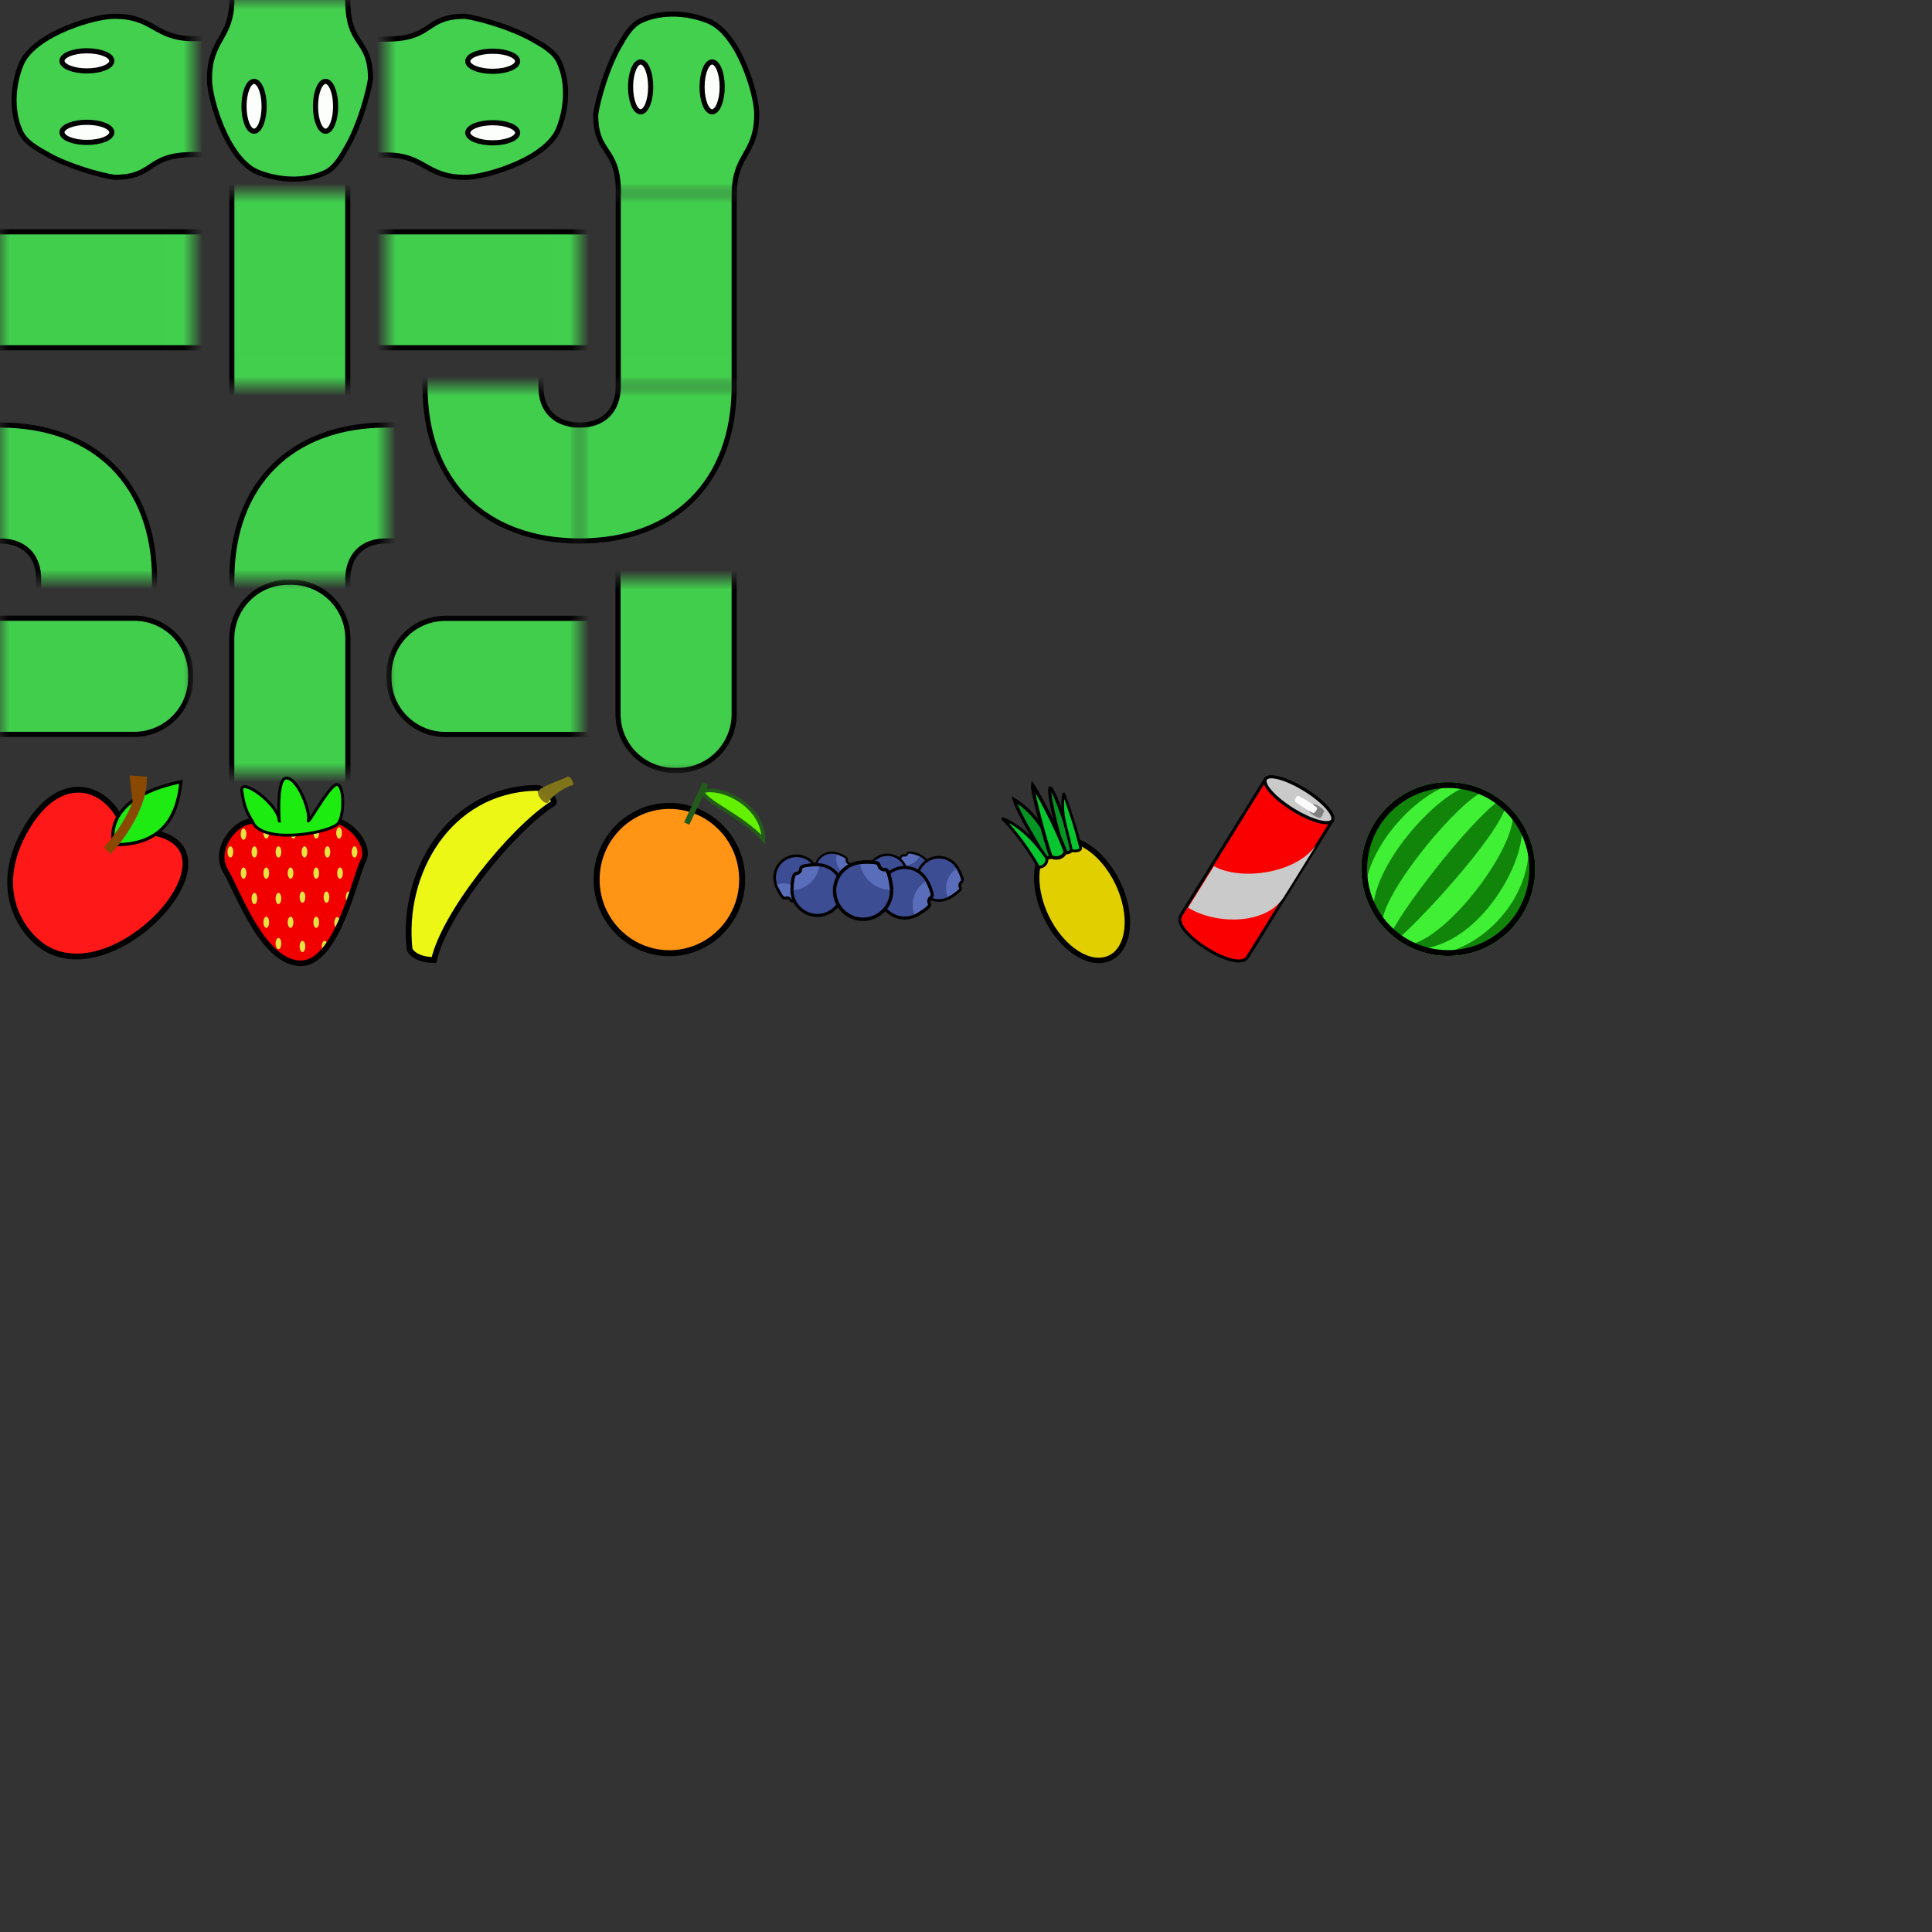 <?xml version="1.0" encoding="UTF-8" standalone="no"?>
<!-- Created with Inkscape (http://www.inkscape.org/) -->

<svg
   width="100"
   height="100"
   viewBox="0 0 100 100"
   version="1.1"
   id="svg1"
   inkscape:version="1.3 (0e150ed6c4, 2023-07-21)"
   sodipodi:docname="snake.svg"
   xmlns:inkscape="http://www.inkscape.org/namespaces/inkscape"
   xmlns:sodipodi="http://sodipodi.sourceforge.net/DTD/sodipodi-0.dtd"
   xmlns="http://www.w3.org/2000/svg"
   xmlns:svg="http://www.w3.org/2000/svg">
  <rect x="0" y="0" width="100" height="100" fill="#333333" stroke="none"/>
  <sodipodi:namedview
     id="namedview1"
     pagecolor="#ffffff"
     bordercolor="#000000"
     borderopacity="0.25"
     inkscape:showpageshadow="2"
     inkscape:pageopacity="0.0"
     inkscape:pagecheckerboard="0"
     inkscape:deskcolor="#d1d1d1"
     inkscape:document-units="px"
     showguides="true"
     inkscape:lockguides="true"
     inkscape:zoom="22.627417"
     inkscape:cx="54.911261"
     inkscape:cy="42.890446"
     inkscape:window-width="1920"
     inkscape:window-height="1001"
     inkscape:window-x="-9"
     inkscape:window-y="-9"
     inkscape:window-maximized="1"
     inkscape:current-layer="layer15">
    <sodipodi:guide
       position="0,60"
       orientation="0,1"
       id="guide1"
       inkscape:locked="true"
       inkscape:label=""
       inkscape:color="rgb(0,134,229)" />
    <sodipodi:guide
       position="0,50"
       orientation="0,1"
       id="guide2"
       inkscape:locked="true"
       inkscape:label=""
       inkscape:color="rgb(0,134,229)" />
    <sodipodi:guide
       position="10,100"
       orientation="-1,0"
       id="guide3"
       inkscape:locked="true"
       inkscape:label=""
       inkscape:color="rgb(0,134,229)" />
    <sodipodi:guide
       position="0,90"
       orientation="0,1"
       id="guide4"
       inkscape:label=""
       inkscape:locked="true"
       inkscape:color="rgb(0,134,229)" />
    <sodipodi:guide
       position="0,80"
       orientation="0,1"
       id="guide5"
       inkscape:label=""
       inkscape:locked="true"
       inkscape:color="rgb(0,134,229)" />
    <sodipodi:guide
       position="0,70"
       orientation="0,1"
       id="guide6"
       inkscape:label=""
       inkscape:locked="true"
       inkscape:color="rgb(0,134,229)" />
    <sodipodi:guide
       position="20,100"
       orientation="-1,0"
       id="guide7"
       inkscape:label=""
       inkscape:locked="true"
       inkscape:color="rgb(0,134,229)" />
    <sodipodi:guide
       position="30,100"
       orientation="-1,0"
       id="guide8"
       inkscape:label=""
       inkscape:locked="true"
       inkscape:color="rgb(0,134,229)" />
    <sodipodi:guide
       position="40,100"
       orientation="-1,0"
       id="guide9"
       inkscape:label=""
       inkscape:locked="true"
       inkscape:color="rgb(0,134,229)" />
    <sodipodi:guide
       position="60,100"
       orientation="-1,0"
       id="guide13"
       inkscape:label=""
       inkscape:locked="true"
       inkscape:color="rgb(0,134,229)" />
    <sodipodi:guide
       position="50,100"
       orientation="-1,0"
       id="guide14"
       inkscape:label=""
       inkscape:locked="true"
       inkscape:color="rgb(0,134,229)" />
    <sodipodi:guide
       position="70,100"
       orientation="-1,0"
       id="guide15"
       inkscape:label=""
       inkscape:locked="true"
       inkscape:color="rgb(0,134,229)" />
    <sodipodi:guide
       position="80,100"
       orientation="-1,0"
       id="guide16"
       inkscape:label=""
       inkscape:locked="true"
       inkscape:color="rgb(0,134,229)" />
    <sodipodi:guide
       position="90,100"
       orientation="-1,0"
       id="guide17"
       inkscape:label=""
       inkscape:locked="true"
       inkscape:color="rgb(0,134,229)" />
  </sodipodi:namedview>
  <defs
     id="defs1">
    <clipPath
       clipPathUnits="userSpaceOnUse"
       id="clipPath52">
      <path
         id="path52"
         style="stroke-width:0.1;stroke-linecap:square;paint-order:markers fill stroke;stop-color:#000000"
         d="m -880.828,-187.298 h 1640.84 v 73.282 h -1640.84 z" />
    </clipPath>
    <mask
       maskUnits="userSpaceOnUse"
       id="mask13">
      <g
         inkscape:groupmode="layer"
         id="g14"
         inkscape:label="Head0Mask">
        <rect
           style="fill:#fbfefb;fill-opacity:1;stroke:none;stroke-width:0.265"
           id="rect14"
           width="10"
           height="10"
           x="0"
           y="0" />
      </g>
    </mask>
    <mask
       maskUnits="userSpaceOnUse"
       id="mask16">
      <g
         inkscape:groupmode="layer"
         id="g17"
         inkscape:label="Body1Mask">
        <rect
           style="fill:#ffffff;fill-opacity:0.992;stroke:none;stroke-width:0.265;stroke-opacity:1"
           id="rect17"
           width="10"
           height="10"
           x="10"
           y="2.3706056e-07"
           ry="0.033" />
      </g>
    </mask>
    <mask
       maskUnits="userSpaceOnUse"
       id="mask19">
      <g
         inkscape:groupmode="layer"
         id="g20"
         inkscape:label="Tail1Mask">
        <rect
           style="fill:#ffffff;fill-opacity:0.992;stroke:none;stroke-width:0.265;stroke-opacity:1"
           id="rect20"
           width="10"
           height="10"
           x="20"
           y="2.3706056e-07"
           ry="0" />
      </g>
    </mask>
    <mask
       maskUnits="userSpaceOnUse"
       id="mask25">
      <g
         inkscape:groupmode="layer"
         id="g26"
         inkscape:label="Turn0Mask">
        <rect
           style="fill:#ffffff;fill-opacity:0.984;stroke:none;stroke-width:0.265;stroke-opacity:1"
           id="rect26"
           width="10"
           height="10"
           x="10"
           y="2.3706056e-07" />
      </g>
    </mask>
    <mask
       maskUnits="userSpaceOnUse"
       id="mask13-4">
      <g
         inkscape:groupmode="layer"
         id="g14-1"
         inkscape:label="Head0Mask">
        <rect
           style="fill:#fbfefb;fill-opacity:1;stroke:none;stroke-width:0.265"
           id="rect14-9"
           width="10"
           height="10"
           x="0"
           y="0" />
      </g>
    </mask>
    <mask
       maskUnits="userSpaceOnUse"
       id="mask13-4-4">
      <g
         inkscape:groupmode="layer"
         id="g14-1-7"
         inkscape:label="Head0Mask">
        <rect
           style="fill:#fbfefb;fill-opacity:1;stroke:none;stroke-width:0.265"
           id="rect14-9-5"
           width="10"
           height="10"
           x="0"
           y="0" />
      </g>
    </mask>
    <mask
       maskUnits="userSpaceOnUse"
       id="mask13-4-4-4">
      <g
         inkscape:groupmode="layer"
         id="g14-1-7-3"
         inkscape:label="Head0Mask">
        <rect
           style="fill:#fbfefb;fill-opacity:1;stroke:none;stroke-width:0.265"
           id="rect14-9-5-2"
           width="10"
           height="10"
           x="0"
           y="0" />
      </g>
    </mask>
    <mask
       maskUnits="userSpaceOnUse"
       id="mask16-6">
      <g
         inkscape:groupmode="layer"
         id="g17-6"
         inkscape:label="Body1Mask">
        <rect
           style="fill:#ffffff;fill-opacity:0.992;stroke:none;stroke-width:0.265;stroke-opacity:1"
           id="rect17-0"
           width="10"
           height="10"
           x="10"
           y="2.3706056e-07"
           ry="0.033" />
      </g>
    </mask>
    <mask
       maskUnits="userSpaceOnUse"
       id="mask16-6-9">
      <g
         inkscape:groupmode="layer"
         id="g17-6-3"
         inkscape:label="Body1Mask">
        <rect
           style="fill:#ffffff;fill-opacity:0.992;stroke:none;stroke-width:0.265;stroke-opacity:1"
           id="rect17-0-1"
           width="10"
           height="10"
           x="10"
           y="2.3706056e-07"
           ry="0.033" />
      </g>
    </mask>
    <mask
       maskUnits="userSpaceOnUse"
       id="mask16-6-9-8">
      <g
         inkscape:groupmode="layer"
         id="g17-6-3-4"
         inkscape:label="Body1Mask">
        <rect
           style="fill:#ffffff;fill-opacity:0.992;stroke:none;stroke-width:0.265;stroke-opacity:1"
           id="rect17-0-1-2"
           width="10"
           height="10"
           x="10"
           y="2.3706056e-07"
           ry="0.033" />
      </g>
    </mask>
    <mask
       maskUnits="userSpaceOnUse"
       id="mask25-7">
      <g
         inkscape:groupmode="layer"
         id="g26-6"
         inkscape:label="Turn0Mask">
        <rect
           style="fill:#ffffff;fill-opacity:0.984;stroke:none;stroke-width:0.265;stroke-opacity:1"
           id="rect26-1"
           width="10"
           height="10"
           x="10"
           y="2.3706056e-07" />
      </g>
    </mask>
    <mask
       maskUnits="userSpaceOnUse"
       id="mask25-3">
      <g
         inkscape:groupmode="layer"
         id="g26-1"
         inkscape:label="Turn0Mask">
        <rect
           style="fill:#ffffff;fill-opacity:0.984;stroke:none;stroke-width:0.265;stroke-opacity:1"
           id="rect26-3"
           width="10"
           height="10"
           x="10"
           y="2.3706056e-07" />
      </g>
    </mask>
    <mask
       maskUnits="userSpaceOnUse"
       id="mask25-6">
      <g
         inkscape:groupmode="layer"
         id="g26-5"
         inkscape:label="Turn0Mask">
        <rect
           style="fill:#ffffff;fill-opacity:0.984;stroke:none;stroke-width:0.265;stroke-opacity:1"
           id="rect26-4"
           width="10"
           height="10"
           x="10"
           y="2.3706056e-07" />
      </g>
    </mask>
    <mask
       maskUnits="userSpaceOnUse"
       id="mask19-2">
      <g
         inkscape:groupmode="layer"
         id="g20-5"
         inkscape:label="Tail1Mask">
        <rect
           style="fill:#ffffff;fill-opacity:0.992;stroke:none;stroke-width:0.265;stroke-opacity:1"
           id="rect20-7"
           width="10"
           height="10"
           x="20"
           y="2.3706056e-07"
           ry="0" />
      </g>
    </mask>
    <mask
       maskUnits="userSpaceOnUse"
       id="mask19-8">
      <g
         inkscape:groupmode="layer"
         id="g20-6"
         inkscape:label="Tail1Mask">
        <rect
           style="fill:#ffffff;fill-opacity:0.992;stroke:none;stroke-width:0.265;stroke-opacity:1"
           id="rect20-72"
           width="10"
           height="10"
           x="20"
           y="2.3706056e-07"
           ry="0" />
      </g>
    </mask>
    <mask
       maskUnits="userSpaceOnUse"
       id="mask19-0">
      <g
         inkscape:groupmode="layer"
         id="g20-7"
         inkscape:label="Tail1Mask">
        <rect
           style="fill:#ffffff;fill-opacity:0.992;stroke:none;stroke-width:0.265;stroke-opacity:1"
           id="rect20-5"
           width="10"
           height="10"
           x="20"
           y="2.3706056e-07"
           ry="0" />
      </g>
    </mask>
    <clipPath
       clipPathUnits="userSpaceOnUse"
       id="clipPath1">
      <g
         inkscape:groupmode="layer"
         id="g1"
         inkscape:label="Fruit1Mask">
        <circle
           style="fill:#3ff035;fill-opacity:0.984;stroke:#000000;stroke-width:0.3;stroke-dasharray:none"
           id="circle1"
           cx="15"
           cy="45.192"
           r="4.497" />
      </g>
    </clipPath>
    <clipPath
       clipPathUnits="userSpaceOnUse"
       id="clipPath52-6">
      <path
         id="path52-1"
         style="stroke-width:0.1;stroke-linecap:square;paint-order:markers fill stroke;stop-color:#000000"
         d="m -880.828,-187.298 h 1640.84 v 73.282 h -1640.84 z" />
    </clipPath>
    <clipPath
       clipPathUnits="userSpaceOnUse"
       id="clipPath30">
      <path
         style="display:inline;fill:#000000;fill-opacity:1;stroke:none;stroke-width:0.15;stroke-dasharray:none;stroke-opacity:1"
         d="m 41.453,47.586 c 0.738,10e-7 1.304,-0.613 1.341,-1.238 0.033,-0.546 -1.052,-0.145 -1.052,-0.145 l -0.578,0.969 z"
         id="path30"
         sodipodi:nodetypes="csccc" />
    </clipPath>
    <clipPath
       clipPathUnits="userSpaceOnUse"
       id="clipPath30-3">
      <path
         style="display:inline;fill:#000000;fill-opacity:1;stroke:none;stroke-width:0.15;stroke-dasharray:none;stroke-opacity:1"
         d="m 41.453,47.586 c 0.738,10e-7 1.304,-0.613 1.341,-1.238 0.033,-0.546 -1.052,-0.145 -1.052,-0.145 l -0.578,0.969 z"
         id="path30-7"
         sodipodi:nodetypes="csccc" />
    </clipPath>
    <clipPath
       clipPathUnits="userSpaceOnUse"
       id="clipPath30-1">
      <path
         style="display:inline;fill:#000000;fill-opacity:1;stroke:none;stroke-width:0.15;stroke-dasharray:none;stroke-opacity:1"
         d="m 41.453,47.586 c 0.738,10e-7 1.304,-0.613 1.341,-1.238 0.033,-0.546 -1.052,-0.145 -1.052,-0.145 l -0.578,0.969 z"
         id="path30-9"
         sodipodi:nodetypes="csccc" />
    </clipPath>
    <clipPath
       clipPathUnits="userSpaceOnUse"
       id="clipPath30-5">
      <path
         style="display:inline;fill:#000000;fill-opacity:1;stroke:none;stroke-width:0.15;stroke-dasharray:none;stroke-opacity:1"
         d="m 41.453,47.586 c 0.738,10e-7 1.304,-0.613 1.341,-1.238 0.033,-0.546 -1.052,-0.145 -1.052,-0.145 l -0.578,0.969 z"
         id="path30-3"
         sodipodi:nodetypes="csccc" />
    </clipPath>
    <clipPath
       clipPathUnits="userSpaceOnUse"
       id="clipPath30-37">
      <path
         style="display:inline;fill:#000000;fill-opacity:1;stroke:none;stroke-width:0.15;stroke-dasharray:none;stroke-opacity:1"
         d="m 41.453,47.586 c 0.738,10e-7 1.304,-0.613 1.341,-1.238 0.033,-0.546 -1.052,-0.145 -1.052,-0.145 l -0.578,0.969 z"
         id="path30-0"
         sodipodi:nodetypes="csccc" />
    </clipPath>
    <clipPath
       clipPathUnits="userSpaceOnUse"
       id="clipPath30-5-7">
      <path
         style="display:inline;fill:#000000;fill-opacity:1;stroke:none;stroke-width:0.15;stroke-dasharray:none;stroke-opacity:1"
         d="m 41.453,47.586 c 0.738,10e-7 1.304,-0.613 1.341,-1.238 0.033,-0.546 -1.052,-0.145 -1.052,-0.145 l -0.578,0.969 z"
         id="path30-3-9"
         sodipodi:nodetypes="csccc" />
    </clipPath>
    <clipPath
       clipPathUnits="userSpaceOnUse"
       id="clipPath30-37-2">
      <path
         style="display:inline;fill:#000000;fill-opacity:1;stroke:none;stroke-width:0.15;stroke-dasharray:none;stroke-opacity:1"
         d="m 41.453,47.586 c 0.738,10e-7 1.304,-0.613 1.341,-1.238 0.033,-0.546 -1.052,-0.145 -1.052,-0.145 l -0.578,0.969 z"
         id="path30-0-2"
         sodipodi:nodetypes="csccc" />
    </clipPath>
    <clipPath
       clipPathUnits="userSpaceOnUse"
       id="clipPath30-5-4">
      <path
         style="display:inline;fill:#000000;fill-opacity:1;stroke:none;stroke-width:0.15;stroke-dasharray:none;stroke-opacity:1"
         d="m 41.453,47.586 c 0.738,10e-7 1.304,-0.613 1.341,-1.238 0.033,-0.546 -1.052,-0.145 -1.052,-0.145 l -0.578,0.969 z"
         id="path30-3-0"
         sodipodi:nodetypes="csccc" />
    </clipPath>
    <clipPath
       clipPathUnits="userSpaceOnUse"
       id="clipPath30-37-2-9">
      <path
         style="display:inline;fill:#000000;fill-opacity:1;stroke:none;stroke-width:0.15;stroke-dasharray:none;stroke-opacity:1"
         d="m 41.453,47.586 c 0.738,10e-7 1.304,-0.613 1.341,-1.238 0.033,-0.546 -1.052,-0.145 -1.052,-0.145 l -0.578,0.969 z"
         id="path30-0-2-7"
         sodipodi:nodetypes="csccc" />
    </clipPath>
    <clipPath
       clipPathUnits="userSpaceOnUse"
       id="clipPath30-37-2-9-7">
      <path
         style="display:inline;fill:#000000;fill-opacity:1;stroke:none;stroke-width:0.15;stroke-dasharray:none;stroke-opacity:1"
         d="m 41.453,47.586 c 0.738,10e-7 1.304,-0.613 1.341,-1.238 0.033,-0.546 -1.052,-0.145 -1.052,-0.145 l -0.578,0.969 z"
         id="path30-0-2-7-4"
         sodipodi:nodetypes="csccc" />
    </clipPath>
  </defs>
  <g
     id="layer1"
     inkscape:label="Head0"
     inkscape:groupmode="layer"
     mask="url(#mask13)"
     style="display:inline">
    <path
       style="fill:#42d04e;fill-opacity:1;stroke:#000000;stroke-width:0.265"
       d="m 10,8 c -2.464,0 -1.937,1.178 -4.08,1.178 C 5.15,9.064 3.523,8.599 2.464,8 1.93,7.698 1.314,7.37 1.058,6.813 0.576,5.761 0.653,4.412 1.091,3.34 1.326,2.766 1.857,2.33 2.382,2 3.433,1.341 5.084,0.843 5.92,0.843 7.983,0.843 7.997,2 10,2 h 10 v 6 z"
       id="path11"
       sodipodi:nodetypes="ccaaaaccccc" />
    <ellipse
       style="fill:#fbfefb;fill-opacity:1;stroke:#000000;stroke-width:0.265"
       id="path12"
       cx="4.498"
       cy="3.15"
       rx="1.29"
       ry="0.521"
       inkscape:label="path12" />
    <ellipse
       style="fill:#fbfefb;fill-opacity:1;stroke:#000000;stroke-width:0.265"
       id="path12-2"
       cx="4.498"
       cy="6.851"
       rx="1.29"
       ry="0.521"
       inkscape:label="path12" />
  </g>
  <g
     id="layer1-5"
     inkscape:label="Head1"
     inkscape:groupmode="layer"
     mask="url(#mask13-4)"
     style="display:inline"
     transform="rotate(-90,10,1.9986573e-7)">
    <path
       style="fill:#42d04e;fill-opacity:1;stroke:#000000;stroke-width:0.265"
       d="m 10,8 c -2.464,0 -1.937,1.178 -4.08,1.178 C 5.15,9.064 3.523,8.599 2.464,8 1.93,7.698 1.314,7.37 1.058,6.813 0.576,5.761 0.653,4.412 1.091,3.34 1.326,2.766 1.857,2.33 2.382,2 3.433,1.341 5.084,0.843 5.92,0.843 7.983,0.843 7.997,2 10,2 h 10 v 6 z"
       id="path11-5"
       sodipodi:nodetypes="ccaaaaccccc" />
    <ellipse
       style="fill:#fbfefb;fill-opacity:1;stroke:#000000;stroke-width:0.265"
       id="path12-8"
       cx="4.498"
       cy="3.15"
       rx="1.29"
       ry="0.521"
       inkscape:label="path12" />
    <ellipse
       style="fill:#fbfefb;fill-opacity:1;stroke:#000000;stroke-width:0.265"
       id="path12-2-7"
       cx="4.498"
       cy="6.851"
       rx="1.29"
       ry="0.521"
       inkscape:label="path12" />
  </g>
  <g
     id="layer1-5-9"
     inkscape:label="Head2"
     inkscape:groupmode="layer"
     mask="url(#mask13-4-4)"
     style="display:inline"
     transform="rotate(180,15,5.011)">
    <path
       style="fill:#42d04e;fill-opacity:1;stroke:#000000;stroke-width:0.265"
       d="m 10,8 c -2.464,0 -1.937,1.178 -4.08,1.178 C 5.15,9.064 3.523,8.599 2.464,8 1.93,7.698 1.314,7.37 1.058,6.813 0.576,5.761 0.653,4.412 1.091,3.34 1.326,2.766 1.857,2.33 2.382,2 3.433,1.341 5.084,0.843 5.92,0.843 7.983,0.843 7.997,2 10,2 h 10 v 6 z"
       id="path11-5-9"
       sodipodi:nodetypes="ccaaaaccccc" />
    <ellipse
       style="fill:#fbfefb;fill-opacity:1;stroke:#000000;stroke-width:0.265"
       id="path12-8-1"
       cx="4.498"
       cy="3.15"
       rx="1.29"
       ry="0.521"
       inkscape:label="path12" />
    <ellipse
       style="fill:#fbfefb;fill-opacity:1;stroke:#000000;stroke-width:0.265"
       id="path12-2-7-3"
       cx="4.498"
       cy="6.851"
       rx="1.29"
       ry="0.521"
       inkscape:label="path12" />
  </g>
  <g
     id="layer1-5-9-3"
     inkscape:label="Head3"
     inkscape:groupmode="layer"
     mask="url(#mask13-4-4-4)"
     style="display:inline"
     transform="rotate(90,20.005,20.005)">
    <path
       style="fill:#42d04e;fill-opacity:1;stroke:#000000;stroke-width:0.265"
       d="m 10,8 c -2.464,0 -1.937,1.178 -4.08,1.178 C 5.15,9.064 3.523,8.599 2.464,8 1.93,7.698 1.314,7.37 1.058,6.813 0.576,5.761 0.653,4.412 1.091,3.34 1.326,2.766 1.857,2.33 2.382,2 3.433,1.341 5.084,0.843 5.92,0.843 7.983,0.843 7.997,2 10,2 h 10 v 6 z"
       id="path11-5-9-8"
       sodipodi:nodetypes="ccaaaaccccc" />
    <ellipse
       style="fill:#fbfefb;fill-opacity:1;stroke:#000000;stroke-width:0.265"
       id="path12-8-1-3"
       cx="4.498"
       cy="3.15"
       rx="1.29"
       ry="0.521"
       inkscape:label="path12" />
    <ellipse
       style="fill:#fbfefb;fill-opacity:1;stroke:#000000;stroke-width:0.265"
       id="path12-2-7-3-1"
       cx="4.498"
       cy="6.851"
       rx="1.29"
       ry="0.521"
       inkscape:label="path12" />
  </g>
  <g
     inkscape:groupmode="layer"
     id="layer8"
     inkscape:label="Turn0"
     mask="url(#mask25)"
     transform="translate(-10,20)">
    <path
       style="fill:#41d04d;fill-opacity:1;stroke:#000000;stroke-width:0.265;stroke-opacity:1"
       d="m 10,8 c 1.257,0 2.017,0.776 2,2 0,1.029 0,2 0,2 h 6 V 10 C 18,5.068 14.911,2 10,2 H 5.92 l -3e-7,6.021 c 0,0 2.906,-0.021 4.08,-0.021 z"
       id="path25"
       sodipodi:nodetypes="ccccccccc" />
  </g>
  <g
     inkscape:groupmode="layer"
     id="layer8-1"
     inkscape:label="Turn1"
     mask="url(#mask25-7)"
     transform="rotate(-90,25,15)">
    <path
       style="fill:#41d04d;fill-opacity:1;stroke:#000000;stroke-width:0.265;stroke-opacity:1"
       d="m 10,8 c 1.257,0 2.017,0.776 2,2 0,1.029 0,2 0,2 h 6 V 10 C 18,5.068 14.911,2 10,2 H 5.92 l -3e-7,6.021 c 0,0 2.906,-0.021 4.08,-0.021 z"
       id="path25-1"
       sodipodi:nodetypes="ccccccccc" />
  </g>
  <g
     inkscape:groupmode="layer"
     id="layer8-7"
     inkscape:label="Turn2"
     mask="url(#mask25-3)"
     transform="rotate(180,20,15)"
     style="display:inline">
    <path
       style="fill:#41d04d;fill-opacity:1;stroke:#000000;stroke-width:0.265;stroke-opacity:1"
       d="m 10,8 c 1.257,0 2.017,0.776 2,2 0,1.029 0,2 0,2 h 6 V 10 C 18,5.068 14.911,2 10,2 H 5.92 l -3e-7,6.021 c 0,0 2.906,-0.021 4.08,-0.021 z"
       id="path25-8"
       sodipodi:nodetypes="ccccccccc" />
  </g>
  <g
     inkscape:groupmode="layer"
     id="layer8-5"
     inkscape:label="Turn3"
     mask="url(#mask25-6)"
     transform="rotate(90,15,25)"
     style="display:inline">
    <path
       style="fill:#41d04d;fill-opacity:0.999;stroke:#000000;stroke-width:0.265;stroke-opacity:1"
       d="m 10,8 c 1.257,0 2.017,0.776 2,2 0,1.029 0,2 0,2 h 6 V 10 C 18,5.068 14.911,2 10,2 H 5.92 l -3e-7,6.021 c 0,0 2.906,-0.021 4.08,-0.021 z"
       id="path25-89"
       sodipodi:nodetypes="ccccccccc" />
  </g>
  <g
     inkscape:groupmode="layer"
     id="layer4"
     inkscape:label="Body0"
     mask="url(#mask16)"
     transform="translate(-10,10)"
     style="display:inline">
    <rect
       style="fill:#42d04e;fill-opacity:0.999;stroke:#000000;stroke-width:0.265;stroke-opacity:1"
       id="rect15"
       width="17.433"
       height="6"
       x="3.418"
       y="2" />
  </g>
  <g
     inkscape:groupmode="layer"
     id="layer4-2"
     inkscape:label="Body1"
     mask="url(#mask16-6)"
     transform="rotate(90,10,10)"
     style="display:inline">
    <rect
       style="fill:#42d04e;fill-opacity:1;stroke:#000000;stroke-width:0.265;stroke-opacity:1"
       id="rect15-0"
       width="17.433"
       height="6"
       x="3.418"
       y="2" />
  </g>
  <g
     inkscape:groupmode="layer"
     id="layer4-2-3"
     inkscape:label="Body2"
     mask="url(#mask16-6-9)"
     transform="translate(10,10)"
     style="display:inline">
    <rect
       style="fill:#42d04e;fill-opacity:1;stroke:#000000;stroke-width:0.265;stroke-opacity:1"
       id="rect15-0-4"
       width="17.433"
       height="6"
       x="3.418"
       y="2" />
  </g>
  <g
     inkscape:groupmode="layer"
     id="layer4-2-3-0"
     inkscape:label="Body3"
     mask="url(#mask16-6-9-8)"
     transform="rotate(90,20,20)"
     style="display:inline">
    <rect
       style="fill:#42d04e;fill-opacity:1;stroke:#000000;stroke-width:0.265;stroke-opacity:1"
       id="rect15-0-4-3"
       width="17.433"
       height="6"
       x="3.418"
       y="2" />
  </g>
  <g
     inkscape:groupmode="layer"
     id="layer6"
     inkscape:label="Tail0"
     mask="url(#mask19)"
     transform="translate(-20,30)"
     style="display:inline">
    <path
       id="rect18"
       style="fill:#42d04e;fill-opacity:1;stroke:#000000;stroke-width:0.265"
       d="m 19.259,2 h 7.684 c 1.621,0 2.926,1.305 2.926,2.926 v 0.159 c 0,1.621 -1.305,2.926 -2.926,2.926 h -7.684 c -1.621,0 -2.926,-1.305 -2.926,-2.926 V 4.926 c 0,-1.621 1.305,-2.926 2.926,-2.926 z" />
  </g>
  <g
     inkscape:groupmode="layer"
     id="layer6-9"
     inkscape:label="Tail1"
     mask="url(#mask19-2)"
     transform="rotate(-90,35,25.005)"
     style="display:inline">
    <path
       id="rect18-2"
       style="fill:#42d04e;fill-opacity:1;stroke:#000000;stroke-width:0.265"
       d="m 19.259,2 h 7.684 c 1.621,0 2.926,1.305 2.926,2.926 v 0.159 c 0,1.621 -1.305,2.926 -2.926,2.926 h -7.684 c -1.621,0 -2.926,-1.305 -2.926,-2.926 V 4.926 c 0,-1.621 1.305,-2.926 2.926,-2.926 z" />
  </g>
  <g
     inkscape:groupmode="layer"
     id="layer6-2"
     inkscape:label="Tail2"
     mask="url(#mask19-8)"
     transform="rotate(180,25,20.008)"
     style="display:inline">
    <path
       id="rect18-26"
       style="fill:#42d04e;fill-opacity:1;stroke:#000000;stroke-width:0.265"
       d="m 19.259,2 h 7.684 c 1.621,0 2.926,1.305 2.926,2.926 v 0.159 c 0,1.621 -1.305,2.926 -2.926,2.926 h -7.684 c -1.621,0 -2.926,-1.305 -2.926,-2.926 V 4.926 c 0,-1.621 1.305,-2.926 2.926,-2.926 z" />
  </g>
  <g
     inkscape:groupmode="layer"
     id="layer6-5"
     inkscape:label="Tail3"
     mask="url(#mask19-0)"
     transform="rotate(90,14.995,25.005)"
     style="display:inline">
    <path
       id="rect18-27"
       style="fill:#42d04e;fill-opacity:1;stroke:#000000;stroke-width:0.265"
       d="m 19.259,2 h 7.684 c 1.621,0 2.926,1.305 2.926,2.926 v 0.159 c 0,1.621 -1.305,2.926 -2.926,2.926 h -7.684 c -1.621,0 -2.926,-1.305 -2.926,-2.926 V 4.926 c 0,-1.621 1.305,-2.926 2.926,-2.926 z" />
  </g>
  <g
     inkscape:groupmode="layer"
     id="layer2"
     inkscape:label="Fruit0">
    <path
       style="display:inline;fill:#ff1818;fill-opacity:1;stroke:#000000;stroke-width:0.3;stroke-dasharray:none;stroke-opacity:1"
       d="M 26.484,13.016 C 25.828,10.812 23.281,9.656 21.391,12.828 19.5,16 21.112,18.343 22.382,19.094 c 4.056,2.398 11.433,-6.411 4.102,-6.078 z"
       id="path3"
       transform="translate(-20,30)"
       sodipodi:nodetypes="cssc" />
    <path
       style="display:inline;fill:#1eeb12;fill-opacity:1;stroke:#000000;stroke-width:0.164;stroke-dasharray:none;stroke-opacity:1"
       d="M 5.874,43.721 C 5.487,41.43 8.278,40.684 9.365,40.464 9.245,41.523 8.916,43.783 5.874,43.721 Z"
       id="path5"
       sodipodi:nodetypes="ccc" />
    <path
       style="fill:none;fill-opacity:0.984;stroke:#8a4900;stroke-width:0.5;stroke-dasharray:none;stroke-opacity:1"
       d="m 5.554,44.034 c 0,0 1.729,-1.834 1.795,-3.602 l -0.362,-0.025 0.134,1.135"
       id="path4"
       sodipodi:nodetypes="cccc" />
  </g>
  <g
     inkscape:groupmode="layer"
     id="layer10"
     inkscape:label="Fruit1">
    <path
       style="fill:#f20000;fill-opacity:1;stroke:none;stroke-width:0.288;stroke-dasharray:none;stroke-opacity:1"
       d="m 13.038,42.5 c 0.941,-0.03 2.908,-0.056 3.869,-0.104 1.149,-0.057 2.334,1.367 1.896,2.162 -0.425,0.772 -1.35,5.391 -3.292,5.303 -1.942,-0.089 -3.201,-3.715 -3.838,-4.782 -0.637,-1.066 0.394,-2.491 1.365,-2.579 z"
       id="path17-2"
       sodipodi:nodetypes="cssssc"
       inkscape:label="back" />
    <g
       id="g31"
       inkscape:label="seeds">
      <ellipse
         style="fill:#e7e644;fill-opacity:0.984;stroke:none;stroke-width:0.139;stroke-dasharray:none;stroke-opacity:1"
         id="path22"
         cx="15.039"
         cy="45.192"
         rx="0.147"
         ry="0.291" />
      <ellipse
         style="fill:#e7e644;fill-opacity:0.984;stroke:none;stroke-width:0.139;stroke-dasharray:none;stroke-opacity:1"
         id="path22-6"
         cx="16.368"
         cy="45.192"
         rx="0.147"
         ry="0.291" />
      <ellipse
         style="fill:#e7e644;fill-opacity:0.984;stroke:none;stroke-width:0.139;stroke-dasharray:none;stroke-opacity:1"
         id="path22-1"
         cx="13.783"
         cy="45.192"
         rx="0.147"
         ry="0.291" />
      <ellipse
         style="fill:#e7e644;fill-opacity:0.984;stroke:none;stroke-width:0.139;stroke-dasharray:none;stroke-opacity:1"
         id="path22-11"
         cx="17.6"
         cy="45.192"
         rx="0.147"
         ry="0.291" />
      <ellipse
         style="fill:#e7e644;fill-opacity:0.984;stroke:none;stroke-width:0.139;stroke-dasharray:none;stroke-opacity:1"
         id="path22-19"
         cx="12.606"
         cy="45.192"
         rx="0.147"
         ry="0.291" />
      <ellipse
         style="fill:#e7e644;fill-opacity:0.984;stroke:none;stroke-width:0.139;stroke-dasharray:none;stroke-opacity:1"
         id="path22-8"
         cx="13.169"
         cy="44.095"
         rx="0.147"
         ry="0.291" />
      <ellipse
         style="fill:#e7e644;fill-opacity:0.984;stroke:none;stroke-width:0.139;stroke-dasharray:none;stroke-opacity:1"
         id="path22-4"
         cx="14.413"
         cy="44.095"
         rx="0.147"
         ry="0.291" />
      <ellipse
         style="fill:#e7e644;fill-opacity:0.984;stroke:none;stroke-width:0.139;stroke-dasharray:none;stroke-opacity:1"
         id="path22-3"
         cx="15.76"
         cy="44.095"
         rx="0.147"
         ry="0.291" />
      <ellipse
         style="fill:#e7e644;fill-opacity:0.984;stroke:none;stroke-width:0.139;stroke-dasharray:none;stroke-opacity:1"
         id="path22-9"
         cx="16.948"
         cy="44.095"
         rx="0.147"
         ry="0.291" />
      <ellipse
         style="fill:#e7e644;fill-opacity:0.984;stroke:none;stroke-width:0.139;stroke-dasharray:none;stroke-opacity:1"
         id="path22-7"
         cx="18.351"
         cy="44.095"
         rx="0.147"
         ry="0.291" />
      <ellipse
         style="fill:#e7e644;fill-opacity:0.984;stroke:none;stroke-width:0.139;stroke-dasharray:none;stroke-opacity:1"
         id="path22-10"
         cx="11.926"
         cy="44.095"
         rx="0.147"
         ry="0.291" />
      <ellipse
         style="fill:#e7e644;fill-opacity:0.984;stroke:none;stroke-width:0.139;stroke-dasharray:none;stroke-opacity:1"
         id="path22-84"
         cx="13.169"
         cy="46.506"
         rx="0.147"
         ry="0.291" />
      <ellipse
         style="fill:#e7e644;fill-opacity:0.984;stroke:none;stroke-width:0.139;stroke-dasharray:none;stroke-opacity:1"
         id="path22-16"
         cx="14.413"
         cy="46.506"
         rx="0.147"
         ry="0.291" />
      <ellipse
         style="fill:#e7e644;fill-opacity:0.984;stroke:none;stroke-width:0.139;stroke-dasharray:none;stroke-opacity:1"
         id="path22-94"
         cx="15.656"
         cy="46.434"
         rx="0.147"
         ry="0.291" />
      <ellipse
         style="fill:#e7e644;fill-opacity:0.984;stroke:none;stroke-width:0.139;stroke-dasharray:none;stroke-opacity:1"
         id="path22-36"
         cx="16.899"
         cy="46.434"
         rx="0.147"
         ry="0.291" />
      <ellipse
         style="fill:#e7e644;fill-opacity:0.984;stroke:none;stroke-width:0.139;stroke-dasharray:none;stroke-opacity:1"
         id="path22-81"
         cx="13.783"
         cy="47.736"
         rx="0.147"
         ry="0.291" />
      <ellipse
         style="fill:#e7e644;fill-opacity:0.984;stroke:none;stroke-width:0.139;stroke-dasharray:none;stroke-opacity:1"
         id="path22-86"
         cx="15.039"
         cy="47.736"
         rx="0.147"
         ry="0.291" />
      <ellipse
         style="fill:#e7e644;fill-opacity:0.984;stroke:none;stroke-width:0.139;stroke-dasharray:none;stroke-opacity:1"
         id="path22-70"
         cx="16.368"
         cy="47.736"
         rx="0.147"
         ry="0.291" />
      <ellipse
         style="fill:#e7e644;fill-opacity:0.984;stroke:none;stroke-width:0.139;stroke-dasharray:none;stroke-opacity:1"
         id="path22-77"
         cx="15.656"
         cy="48.986"
         rx="0.147"
         ry="0.291" />
      <ellipse
         style="fill:#e7e644;fill-opacity:0.984;stroke:none;stroke-width:0.139;stroke-dasharray:none;stroke-opacity:1"
         id="path22-0"
         cx="14.413"
         cy="48.838"
         rx="0.147"
         ry="0.291" />
      <ellipse
         style="fill:#e7e644;fill-opacity:0.984;stroke:none;stroke-width:0.139;stroke-dasharray:none;stroke-opacity:1"
         id="path22-5"
         cx="12.606"
         cy="43.175"
         rx="0.147"
         ry="0.291" />
      <ellipse
         style="fill:#e7e644;fill-opacity:0.984;stroke:none;stroke-width:0.139;stroke-dasharray:none;stroke-opacity:1"
         id="path22-83"
         cx="13.783"
         cy="43.114"
         rx="0.147"
         ry="0.291" />
      <ellipse
         style="fill:#e7e644;fill-opacity:0.984;stroke:none;stroke-width:0.139;stroke-dasharray:none;stroke-opacity:1"
         id="path22-41"
         cx="15.186"
         cy="43.114"
         rx="0.147"
         ry="0.291" />
      <ellipse
         style="fill:#e7e644;fill-opacity:0.984;stroke:none;stroke-width:0.139;stroke-dasharray:none;stroke-opacity:1"
         id="path22-69"
         cx="16.368"
         cy="43.114"
         rx="0.147"
         ry="0.291" />
      <ellipse
         style="fill:#e7e644;fill-opacity:0.984;stroke:none;stroke-width:0.139;stroke-dasharray:none;stroke-opacity:1"
         id="path22-107"
         cx="17.551"
         cy="43.114"
         rx="0.147"
         ry="0.291" />
      <ellipse
         style="fill:#e7e644;fill-opacity:0.984;stroke:none;stroke-width:0.139;stroke-dasharray:none;stroke-opacity:1"
         id="path22-830"
         cx="18.048"
         cy="46.434"
         rx="0.147"
         ry="0.291" />
      <ellipse
         style="fill:#e7e644;fill-opacity:0.984;stroke:none;stroke-width:0.139;stroke-dasharray:none;stroke-opacity:1"
         id="path22-53"
         cx="17.453"
         cy="47.759"
         rx="0.147"
         ry="0.291" />
      <ellipse
         style="fill:#e7e644;fill-opacity:0.984;stroke:none;stroke-width:0.139;stroke-dasharray:none;stroke-opacity:1"
         id="path22-95"
         cx="16.801"
         cy="48.986"
         rx="0.147"
         ry="0.291" />
    </g>
    <path
       style="fill:none;fill-opacity:0.984;stroke:#000000;stroke-width:0.288;stroke-dasharray:none;stroke-opacity:1"
       d="m 13.038,42.5 c 0.941,-0.03 2.908,-0.056 3.869,-0.104 1.149,-0.057 2.334,1.367 1.896,2.162 -0.425,0.772 -1.35,5.391 -3.292,5.303 -1.942,-0.089 -3.201,-3.715 -3.838,-4.782 -0.637,-1.066 0.394,-2.491 1.365,-2.579 z"
       id="path17-2-9"
       sodipodi:nodetypes="cssssc"
       inkscape:label="outline" />
    <path
       style="fill:#1dec11;fill-opacity:1;stroke:#000000;stroke-width:0.15;stroke-dasharray:none;stroke-opacity:1"
       d="m 12.515,40.93 c -0.104,-0.745 1.852,0.647 1.93,1.507 0.078,0.86 -0.234,-2.161 0.375,-2.166 0.609,-0.005 1.25,1.743 1.141,2.166 -0.109,0.423 0.953,-1.585 1.406,-1.81 0.453,-0.225 0.493,1.554 0.133,1.998 -0.36,0.444 -3.502,1.063 -4.33,0.086 -0.302,-0.581 -0.507,-0.723 -0.655,-1.781 z"
       id="path18"
       sodipodi:nodetypes="sscssscs"
       inkscape:label="leaves" />
  </g>
  <g
     inkscape:groupmode="layer"
     id="layer7"
     inkscape:label="Fruit2">
    <path
       style="fill:#ecf715;fill-opacity:1;stroke:#000000;stroke-width:0.3;stroke-dasharray:none;stroke-opacity:1"
       d="m 22.463,49.689 c -0.445,0 -1.039,-0.126 -1.263,-0.544 -0.435,-3.943 2,-8.223 6.471,-8.363 0.465,-0.058 1.151,0.616 0.968,0.795 -2.144,1.356 -5.638,5.707 -6.175,8.112 z"
       id="path10"
       sodipodi:nodetypes="ccccc" />
    <path
       style="fill:#817519;fill-opacity:0.984;stroke:none;stroke-width:0.6;stroke-dasharray:none"
       d="m 28.376,41.534 c 0.26,-0.467 1.104,-0.885 1.268,-0.893 0.113,-0.086 -0.148,-0.531 -0.281,-0.43 -0.133,0.102 -1.29,0.449 -1.471,0.707 -0.208,0.117 0.262,0.776 0.484,0.616 z"
       id="path13"
       sodipodi:nodetypes="ccccc" />
  </g>
  <g
     inkscape:groupmode="layer"
     id="layer9"
     inkscape:label="Fruit3">
    <ellipse
       style="fill:#ff9415;fill-opacity:1;stroke:#000000;stroke-width:0.311;stroke-dasharray:none;stroke-opacity:1"
       id="path23"
       cx="34.648"
       cy="45.526"
       rx="3.767"
       ry="3.812" />
    <path
       style="fill:none;fill-opacity:0.984;stroke:#235b1b;stroke-width:0.3;stroke-dasharray:none;stroke-opacity:1"
       d="M 35.545,42.626 36.511,40.557"
       id="path24"
       sodipodi:nodetypes="cc" />
    <path
       style="fill:#64f200;fill-opacity:0.984;stroke:#235b1b;stroke-width:0.189;stroke-dasharray:none;stroke-opacity:1"
       d="m 36.37,40.954 c 1.107,-0.276 3.145,0.806 3.145,2.512 -1.086,-1.212 -3.07,-1.978 -3.145,-2.512 z"
       id="path26"
       sodipodi:nodetypes="ccc" />
  </g>
  <g
     inkscape:groupmode="layer"
     id="layer11"
     inkscape:label="Fruit4"
     transform="matrix(1.535,0,0,1.535,-24.592,-28.769)">
    <g
       id="g30-0-0"
       inkscape:label="blueberry"
       transform="matrix(-0.308,-0.703,0.703,-0.308,22.051,93.68)">
      <path
         id="path27-6-0"
         style="fill:#3c4d93;fill-opacity:1;stroke:#000000;stroke-width:0.15"
         d="m 43.938,47.586 c 0,0.686 -0.556,1.242 -1.242,1.242 -0.686,0 -1.242,-0.556 -1.242,-1.242 0,-0.172 0.034,-0.563 0.097,-0.711 0.063,-0.149 0.154,-0.055 0.267,-0.167 0.112,-0.112 0.016,-0.216 0.164,-0.279 0.149,-0.063 0.543,-0.085 0.714,-0.085 0.686,0 1.242,0.556 1.242,1.242 z"
         sodipodi:nodetypes="sssssssss"
         transform="matrix(0.774,0,0,0.774,10.178,11.732)" />
      <path
         id="path27-3-7-9"
         style="display:inline;fill:#5a6dba;fill-opacity:1;stroke:#000000;stroke-width:0.15"
         d="m 43.938,47.586 c 0,0.686 -0.556,1.242 -1.242,1.242 -0.686,0 -1.242,-0.556 -1.242,-1.242 0,-0.172 0.034,-0.563 0.097,-0.711 0.063,-0.149 0.154,-0.055 0.267,-0.167 0.112,-0.112 0.016,-0.216 0.164,-0.279 0.149,-0.063 0.543,-0.085 0.714,-0.085 0.686,0 1.242,0.556 1.242,1.242 z"
         sodipodi:nodetypes="sssssssss"
         clip-path="url(#clipPath30-5-7)"
         transform="matrix(0.774,0,0,0.774,10.178,11.732)" />
    </g>
    <g
       id="g30-9-7"
       inkscape:label="blueberry"
       transform="matrix(0.555,0.208,-0.208,0.555,32.913,12.157)">
      <path
         id="path27-8-3"
         style="fill:#3c4d93;fill-opacity:1;stroke:#000000;stroke-width:0.15"
         d="m 43.938,47.586 c 0,0.686 -0.556,1.242 -1.242,1.242 -0.686,0 -1.242,-0.556 -1.242,-1.242 0,-0.172 0.034,-0.563 0.097,-0.711 0.063,-0.149 0.154,-0.055 0.267,-0.167 0.112,-0.112 0.016,-0.216 0.164,-0.279 0.149,-0.063 0.543,-0.085 0.714,-0.085 0.686,0 1.242,0.556 1.242,1.242 z"
         sodipodi:nodetypes="sssssssss"
         transform="matrix(0.774,0,0,0.774,10.178,11.732)" />
      <path
         id="path27-3-8-8"
         style="display:inline;fill:#5a6dba;fill-opacity:1;stroke:#000000;stroke-width:0.15"
         d="m 43.938,47.586 c 0,0.686 -0.556,1.242 -1.242,1.242 -0.686,0 -1.242,-0.556 -1.242,-1.242 0,-0.172 0.034,-0.563 0.097,-0.711 0.063,-0.149 0.154,-0.055 0.267,-0.167 0.112,-0.112 0.016,-0.216 0.164,-0.279 0.149,-0.063 0.543,-0.085 0.714,-0.085 0.686,0 1.242,0.556 1.242,1.242 z"
         sodipodi:nodetypes="sssssssss"
         clip-path="url(#clipPath30-37-2)"
         transform="matrix(0.774,0,0,0.774,10.178,11.732)" />
    </g>
    <g
       id="g30-9-7-2"
       inkscape:label="blueberry"
       transform="matrix(-0.179,0.564,-0.564,-0.179,79.201,32.376)">
      <path
         id="path27-8-3-0"
         style="fill:#3c4d93;fill-opacity:1;stroke:#000000;stroke-width:0.15"
         d="m 43.938,47.586 c 0,0.686 -0.556,1.242 -1.242,1.242 -0.686,0 -1.242,-0.556 -1.242,-1.242 0,-0.172 0.034,-0.563 0.097,-0.711 0.063,-0.149 0.154,-0.055 0.267,-0.167 0.112,-0.112 0.016,-0.216 0.164,-0.279 0.149,-0.063 0.543,-0.085 0.714,-0.085 0.686,0 1.242,0.556 1.242,1.242 z"
         sodipodi:nodetypes="sssssssss"
         transform="matrix(0.774,0,0,0.774,10.178,11.732)" />
      <path
         id="path27-3-8-8-0"
         style="display:inline;fill:#5a6dba;fill-opacity:1;stroke:#000000;stroke-width:0.15"
         d="m 43.938,47.586 c 0,0.686 -0.556,1.242 -1.242,1.242 -0.686,0 -1.242,-0.556 -1.242,-1.242 0,-0.172 0.034,-0.563 0.097,-0.711 0.063,-0.149 0.154,-0.055 0.267,-0.167 0.112,-0.112 0.016,-0.216 0.164,-0.279 0.149,-0.063 0.543,-0.085 0.714,-0.085 0.686,0 1.242,0.556 1.242,1.242 z"
         sodipodi:nodetypes="sssssssss"
         clip-path="url(#clipPath30-37-2-9)"
         transform="matrix(0.774,0,0,0.774,10.178,11.732)" />
    </g>
    <g
       id="g30-9-7-2-3"
       inkscape:label="blueberry"
       transform="matrix(0.249,-0.633,0.633,0.249,4.441,63.487)">
      <path
         id="path27-8-3-0-2"
         style="fill:#3c4d93;fill-opacity:1;stroke:#000000;stroke-width:0.15"
         d="m 43.938,47.586 c 0,0.686 -0.556,1.242 -1.242,1.242 -0.686,0 -1.242,-0.556 -1.242,-1.242 0,-0.172 0.034,-0.563 0.097,-0.711 0.063,-0.149 0.154,-0.055 0.267,-0.167 0.112,-0.112 0.016,-0.216 0.164,-0.279 0.149,-0.063 0.543,-0.085 0.714,-0.085 0.686,0 1.242,0.556 1.242,1.242 z"
         sodipodi:nodetypes="sssssssss"
         transform="matrix(0.774,0,0,0.774,10.178,11.732)" />
      <path
         id="path27-3-8-8-0-8"
         style="display:inline;fill:#5a6dba;fill-opacity:1;stroke:#000000;stroke-width:0.15"
         d="m 43.938,47.586 c 0,0.686 -0.556,1.242 -1.242,1.242 -0.686,0 -1.242,-0.556 -1.242,-1.242 0,-0.172 0.034,-0.563 0.097,-0.711 0.063,-0.149 0.154,-0.055 0.267,-0.167 0.112,-0.112 0.016,-0.216 0.164,-0.279 0.149,-0.063 0.543,-0.085 0.714,-0.085 0.686,0 1.242,0.556 1.242,1.242 z"
         sodipodi:nodetypes="sssssssss"
         clip-path="url(#clipPath30-37-2-9-7)"
         transform="matrix(0.774,0,0,0.774,10.178,11.732)" />
    </g>
    <g
       id="g30-9"
       inkscape:label="blueberry"
       transform="matrix(-0.655,0.383,-0.383,-0.655,94.592,63.63)">
      <path
         id="path27-8"
         style="fill:#3c4d93;fill-opacity:1;stroke:#000000;stroke-width:0.15"
         d="m 43.938,47.586 c 0,0.686 -0.556,1.242 -1.242,1.242 -0.686,0 -1.242,-0.556 -1.242,-1.242 0,-0.172 0.034,-0.563 0.097,-0.711 0.063,-0.149 0.154,-0.055 0.267,-0.167 0.112,-0.112 0.016,-0.216 0.164,-0.279 0.149,-0.063 0.543,-0.085 0.714,-0.085 0.686,0 1.242,0.556 1.242,1.242 z"
         sodipodi:nodetypes="sssssssss"
         transform="matrix(0.774,0,0,0.774,10.178,11.732)" />
      <path
         id="path27-3-8"
         style="display:inline;fill:#5a6dba;fill-opacity:1;stroke:#000000;stroke-width:0.15"
         d="m 43.938,47.586 c 0,0.686 -0.556,1.242 -1.242,1.242 -0.686,0 -1.242,-0.556 -1.242,-1.242 0,-0.172 0.034,-0.563 0.097,-0.711 0.063,-0.149 0.154,-0.055 0.267,-0.167 0.112,-0.112 0.016,-0.216 0.164,-0.279 0.149,-0.063 0.543,-0.085 0.714,-0.085 0.686,0 1.242,0.556 1.242,1.242 z"
         sodipodi:nodetypes="sssssssss"
         clip-path="url(#clipPath30-37)"
         transform="matrix(0.774,0,0,0.774,10.178,11.732)" />
    </g>
    <g
       id="g30"
       inkscape:label="blueberry"
       transform="matrix(0.889,0,0,0.889,5.154,5.582)">
      <path
         id="path27"
         style="fill:#3c4d93;fill-opacity:1;stroke:#000000;stroke-width:0.15"
         d="m 43.938,47.586 c 0,0.686 -0.556,1.242 -1.242,1.242 -0.686,0 -1.242,-0.556 -1.242,-1.242 0,-0.172 0.034,-0.563 0.097,-0.711 0.063,-0.149 0.154,-0.055 0.267,-0.167 0.112,-0.112 0.016,-0.216 0.164,-0.279 0.149,-0.063 0.543,-0.085 0.714,-0.085 0.686,0 1.242,0.556 1.242,1.242 z"
         sodipodi:nodetypes="sssssssss"
         transform="matrix(0.774,0,0,0.774,10.178,11.732)" />
      <path
         id="path27-3"
         style="display:inline;fill:#5a6dba;fill-opacity:1;stroke:#000000;stroke-width:0.15"
         d="m 43.938,47.586 c 0,0.686 -0.556,1.242 -1.242,1.242 -0.686,0 -1.242,-0.556 -1.242,-1.242 0,-0.172 0.034,-0.563 0.097,-0.711 0.063,-0.149 0.154,-0.055 0.267,-0.167 0.112,-0.112 0.016,-0.216 0.164,-0.279 0.149,-0.063 0.543,-0.085 0.714,-0.085 0.686,0 1.242,0.556 1.242,1.242 z"
         sodipodi:nodetypes="sssssssss"
         clip-path="url(#clipPath30)"
         transform="matrix(0.774,0,0,0.774,10.178,11.732)" />
    </g>
    <g
       id="g30-0-9"
       inkscape:label="blueberry"
       transform="matrix(-0.779,0.424,-0.424,-0.779,100.79,68.349)">
      <path
         id="path27-6-4"
         style="fill:#3c4d93;fill-opacity:1;stroke:#000000;stroke-width:0.15"
         d="m 43.938,47.586 c 0,0.686 -0.556,1.242 -1.242,1.242 -0.686,0 -1.242,-0.556 -1.242,-1.242 0,-0.172 0.034,-0.563 0.097,-0.711 0.063,-0.149 0.154,-0.055 0.267,-0.167 0.112,-0.112 0.016,-0.216 0.164,-0.279 0.149,-0.063 0.543,-0.085 0.714,-0.085 0.686,0 1.242,0.556 1.242,1.242 z"
         sodipodi:nodetypes="sssssssss"
         transform="matrix(0.774,0,0,0.774,10.178,11.732)" />
      <path
         id="path27-3-7-5"
         style="display:inline;fill:#5a6dba;fill-opacity:1;stroke:#000000;stroke-width:0.15"
         d="m 43.938,47.586 c 0,0.686 -0.556,1.242 -1.242,1.242 -0.686,0 -1.242,-0.556 -1.242,-1.242 0,-0.172 0.034,-0.563 0.097,-0.711 0.063,-0.149 0.154,-0.055 0.267,-0.167 0.112,-0.112 0.016,-0.216 0.164,-0.279 0.149,-0.063 0.543,-0.085 0.714,-0.085 0.686,0 1.242,0.556 1.242,1.242 z"
         sodipodi:nodetypes="sssssssss"
         clip-path="url(#clipPath30-5-4)"
         transform="matrix(0.774,0,0,0.774,10.178,11.732)" />
    </g>
    <g
       id="g30-0"
       inkscape:label="blueberry"
       transform="rotate(83.635,44.054,49.732)">
      <path
         id="path27-6"
         style="fill:#3c4d93;fill-opacity:1;stroke:#000000;stroke-width:0.15"
         d="m 43.938,47.586 c 0,0.686 -0.556,1.242 -1.242,1.242 -0.686,0 -1.242,-0.556 -1.242,-1.242 0,-0.172 0.034,-0.563 0.097,-0.711 0.063,-0.149 0.154,-0.055 0.267,-0.167 0.112,-0.112 0.016,-0.216 0.164,-0.279 0.149,-0.063 0.543,-0.085 0.714,-0.085 0.686,0 1.242,0.556 1.242,1.242 z"
         sodipodi:nodetypes="sssssssss"
         transform="matrix(0.774,0,0,0.774,10.178,11.732)" />
      <path
         id="path27-3-7"
         style="display:inline;fill:#5a6dba;fill-opacity:1;stroke:#000000;stroke-width:0.15"
         d="m 43.938,47.586 c 0,0.686 -0.556,1.242 -1.242,1.242 -0.686,0 -1.242,-0.556 -1.242,-1.242 0,-0.172 0.034,-0.563 0.097,-0.711 0.063,-0.149 0.154,-0.055 0.267,-0.167 0.112,-0.112 0.016,-0.216 0.164,-0.279 0.149,-0.063 0.543,-0.085 0.714,-0.085 0.686,0 1.242,0.556 1.242,1.242 z"
         sodipodi:nodetypes="sssssssss"
         clip-path="url(#clipPath30-5)"
         transform="matrix(0.774,0,0,0.774,10.178,11.732)" />
    </g>
  </g>
  <g
     inkscape:groupmode="layer"
     id="layer14"
     inkscape:label="Fruit5">
    <ellipse
       style="fill:#e2cf00;fill-opacity:1;stroke:#000000;stroke-width:0.28;stroke-dasharray:none;stroke-opacity:1"
       id="path31"
       cx="30.161"
       cy="66.308"
       rx="2.05"
       ry="3.333"
       transform="rotate(-25.791)" />
    <path
       style="fill:#069424;fill-opacity:1;stroke:#000000;stroke-width:0.169;stroke-dasharray:none;stroke-opacity:1"
       d="M 54.106,44.408 C 53.557,43.455 52.755,42.185 52.496,41.392 c 1.064,0.631 1.806,1.892 2.09,2.65 0.145,0.387 -0.48,0.367 -0.48,0.367 z"
       id="path58"
       sodipodi:nodetypes="cccc" />
    <path
       style="fill:#069424;fill-opacity:1;stroke:#000000;stroke-width:0.168;stroke-dasharray:none;stroke-opacity:1"
       d="m 55.032,44.058 c 0,0 -0.835,-2.94 -0.68,-3.273 0.276,0.082 1.18,3.059 1.18,3.059 0.045,0.228 -0.384,0.401 -0.5,0.214 z"
       id="path59"
       sodipodi:nodetypes="cccc" />
    <path
       style="fill:#08c62f;fill-opacity:1;stroke:#000000;stroke-width:0.14;stroke-dasharray:none;stroke-opacity:1"
       d="m 55.447,43.972 c -0.237,-1.173 -0.573,-1.791 -0.393,-2.923 0.44,1.241 0.651,1.88 0.883,2.843 0.017,0.172 -0.448,0.21 -0.49,0.08 z"
       id="path61"
       sodipodi:nodetypes="cccc"
       inkscape:transform-center-x="0.60105756"
       inkscape:transform-center-y="-0.33466744" />
    <path
       style="fill:#08c62f;fill-opacity:1;stroke:#000000;stroke-width:0.149;stroke-dasharray:none;stroke-opacity:1"
       d="m 53.727,44.838 c 0,0 -0.746,-1.384 -1.853,-2.483 0.582,0.237 1.435,0.777 2.3,2.051 0.091,0.361 -0.354,0.566 -0.447,0.431 z"
       id="path57"
       sodipodi:nodetypes="cccc" />
    <path
       style="fill:#08c62f;fill-opacity:1;stroke:#000000;stroke-width:0.182;stroke-dasharray:none;stroke-opacity:1"
       d="m 54.392,44.334 c -0.261,-0.712 -0.992,-3.436 -0.941,-3.702 0.158,0.218 1.153,1.984 1.692,3.449 -0.118,0.394 -0.608,0.365 -0.751,0.253 z"
       id="path60"
       sodipodi:nodetypes="cccc" />
  </g>
  <g
     inkscape:groupmode="layer"
     id="layer15"
     inkscape:label="Fruit6">
    <g
       id="g64"
       transform="matrix(0.92,0.571,-0.571,0.92,30.891,-33.581)">
      <path
         id="rect61"
         style="fill:#fb0000;stroke:#000000;stroke-width:0.145;fill-opacity:1"
         d="m 63.151,41.216 h 3.761 v 7.602 c 0.016,0.938 -3.753,0.906 -3.761,0 z"
         sodipodi:nodetypes="ccccc" />
      <ellipse
         style="fill:#cacaca;fill-opacity:1;stroke:#000000;stroke-width:0.151;stroke-dasharray:none;stroke-opacity:1"
         id="path63"
         cx="65.031"
         cy="41.133"
         rx="1.88"
         ry="0.554" />
      <path
         style="fill:#7f7f7f;fill-opacity:1;stroke:none;stroke-width:0.254;stroke-dasharray:none;stroke-opacity:1"
         d="m 65.84,41.016 c 0.087,0.074 0.12,0.194 0.02,0.268 -0.459,0.103 0.514,0.182 0.514,0.009 0.005,-0.061 -0.015,-0.256 -0.027,-0.289 0.02,-0.2 -0.949,-0.094 -0.507,0.011 z"
         id="path64"
         sodipodi:nodetypes="ccccc" />
      <path
         style="fill:#fbfbfb;fill-opacity:1;stroke:none;stroke-width:0.105;stroke-dasharray:none;stroke-opacity:1"
         d="m 65.134,42.029 c -0.09,0.024 -0.037,0.253 0.019,0.269 0.055,0.016 0.501,0.04 0.88,0.009 0.086,-0.007 0.086,-0.28 0.013,-0.286 -0.398,-0.03 -0.769,-0.031 -0.912,0.008 z"
         id="path65"
         sodipodi:nodetypes="sssss"
         transform="matrix(1.139,0,0,1.139,-9.281,-6.87)" />
      <path
         style="fill:#cacaca;fill-opacity:1;stroke:none;stroke-width:0.15;stroke-dasharray:none;stroke-opacity:1"
         d="m 63.681,46.395 c 1.301,-0.057 3.179,-1.606 3.179,-3.114 0,0.172 0.005,2.357 -0.003,2.67 -0.008,1.391 -1.816,2.495 -3.177,2.495 0,-0.281 0.001,-1.754 0.001,-2.051 z"
         id="path66"
         sodipodi:nodetypes="cccccc"
         transform="matrix(1.139,0,0,1.139,-9.281,-6.87)" />
    </g>
  </g>
  <g
     inkscape:groupmode="layer"
     id="layer3"
     inkscape:label="Fruit7"
     clip-path="url(#clipPath1)"
     transform="translate(59.96,-0.209)">
    <circle
       style="fill:#3ff035;fill-opacity:1;stroke:none;stroke-width:0.6;stroke-dasharray:none"
       id="path1"
       cx="15"
       cy="45.192"
       r="4.497"
       inkscape:label="back" />
    <path
       style="fill:#10850a;fill-opacity:0.999;stroke:none;stroke-width:0.6;stroke-dasharray:none"
       d="m 13.715,49.689 c 2.759,0 5.782,-2.877 5.433,-6.233 -0.129,-1.245 0.649,2.091 0.649,2.091 l -1.312,3.672 z"
       id="path2"
       sodipodi:nodetypes="csccc" />
    <path
       style="fill:#10850a;fill-opacity:1;stroke:none;stroke-width:0.6;stroke-dasharray:none"
       d="m 13.287,49.35 c 3.667,-0.108 6.21,-5.545 5.362,-6.785 C 17.884,41.445 17.995,40.821 18.319,42.158 18.719,43.805 15,48.863 12.852,49.142 c -1.478,0.192 0.435,0.207 0.435,0.207 z"
       id="path6"
       sodipodi:nodetypes="csssc" />
    <path
       style="fill:#10850a;fill-opacity:1;stroke:none;stroke-width:0.6;stroke-dasharray:none"
       d="m 18.009,41.851 c -0.391,1.672 -4.856,6.401 -5.653,6.979 -0.969,0.734 -1.409,0.748 -0.316,-0.252 0.281,-0.922 3.97,-5.796 5.657,-6.983 0.641,-0.297 0.342,-0.385 0.311,0.256 z"
       id="path7"
       sodipodi:nodetypes="ccccc" />
    <path
       style="fill:#10850a;fill-opacity:1;stroke:none;stroke-width:0.6;stroke-dasharray:none"
       d="m 11.569,48.099 c -0.069,-1.613 3.983,-6.484 5.352,-6.973 1.082,-0.386 0.476,-0.531 -0.739,-0.273 -1.791,0.381 -5.263,4.339 -5.051,6.631 0.16,1.728 0.385,0.551 0.385,0.551"
       id="path8"
       sodipodi:nodetypes="csssc" />
    <path
       style="fill:#10850a;fill-opacity:1;stroke:none;stroke-width:0.6;stroke-dasharray:none"
       d="m 10.717,46.563 c -0.141,-2.177 2.455,-5.281 4.689,-5.84 2.234,-0.559 -4.516,0.48 -4.516,0.48 L 10,44.828 l 0.203,1.969 z"
       id="path9"
       sodipodi:nodetypes="cscccc" />
    <circle
       style="fill:none;fill-opacity:0.984;stroke:#000000;stroke-width:0.6;stroke-dasharray:none"
       id="path1-5"
       cx="15"
       cy="45.192"
       r="4.497"
       inkscape:label="outline" />
  </g>
  <g
     inkscape:groupmode="layer"
     id="layer16"
     inkscape:label="Fruit8" />
</svg>
